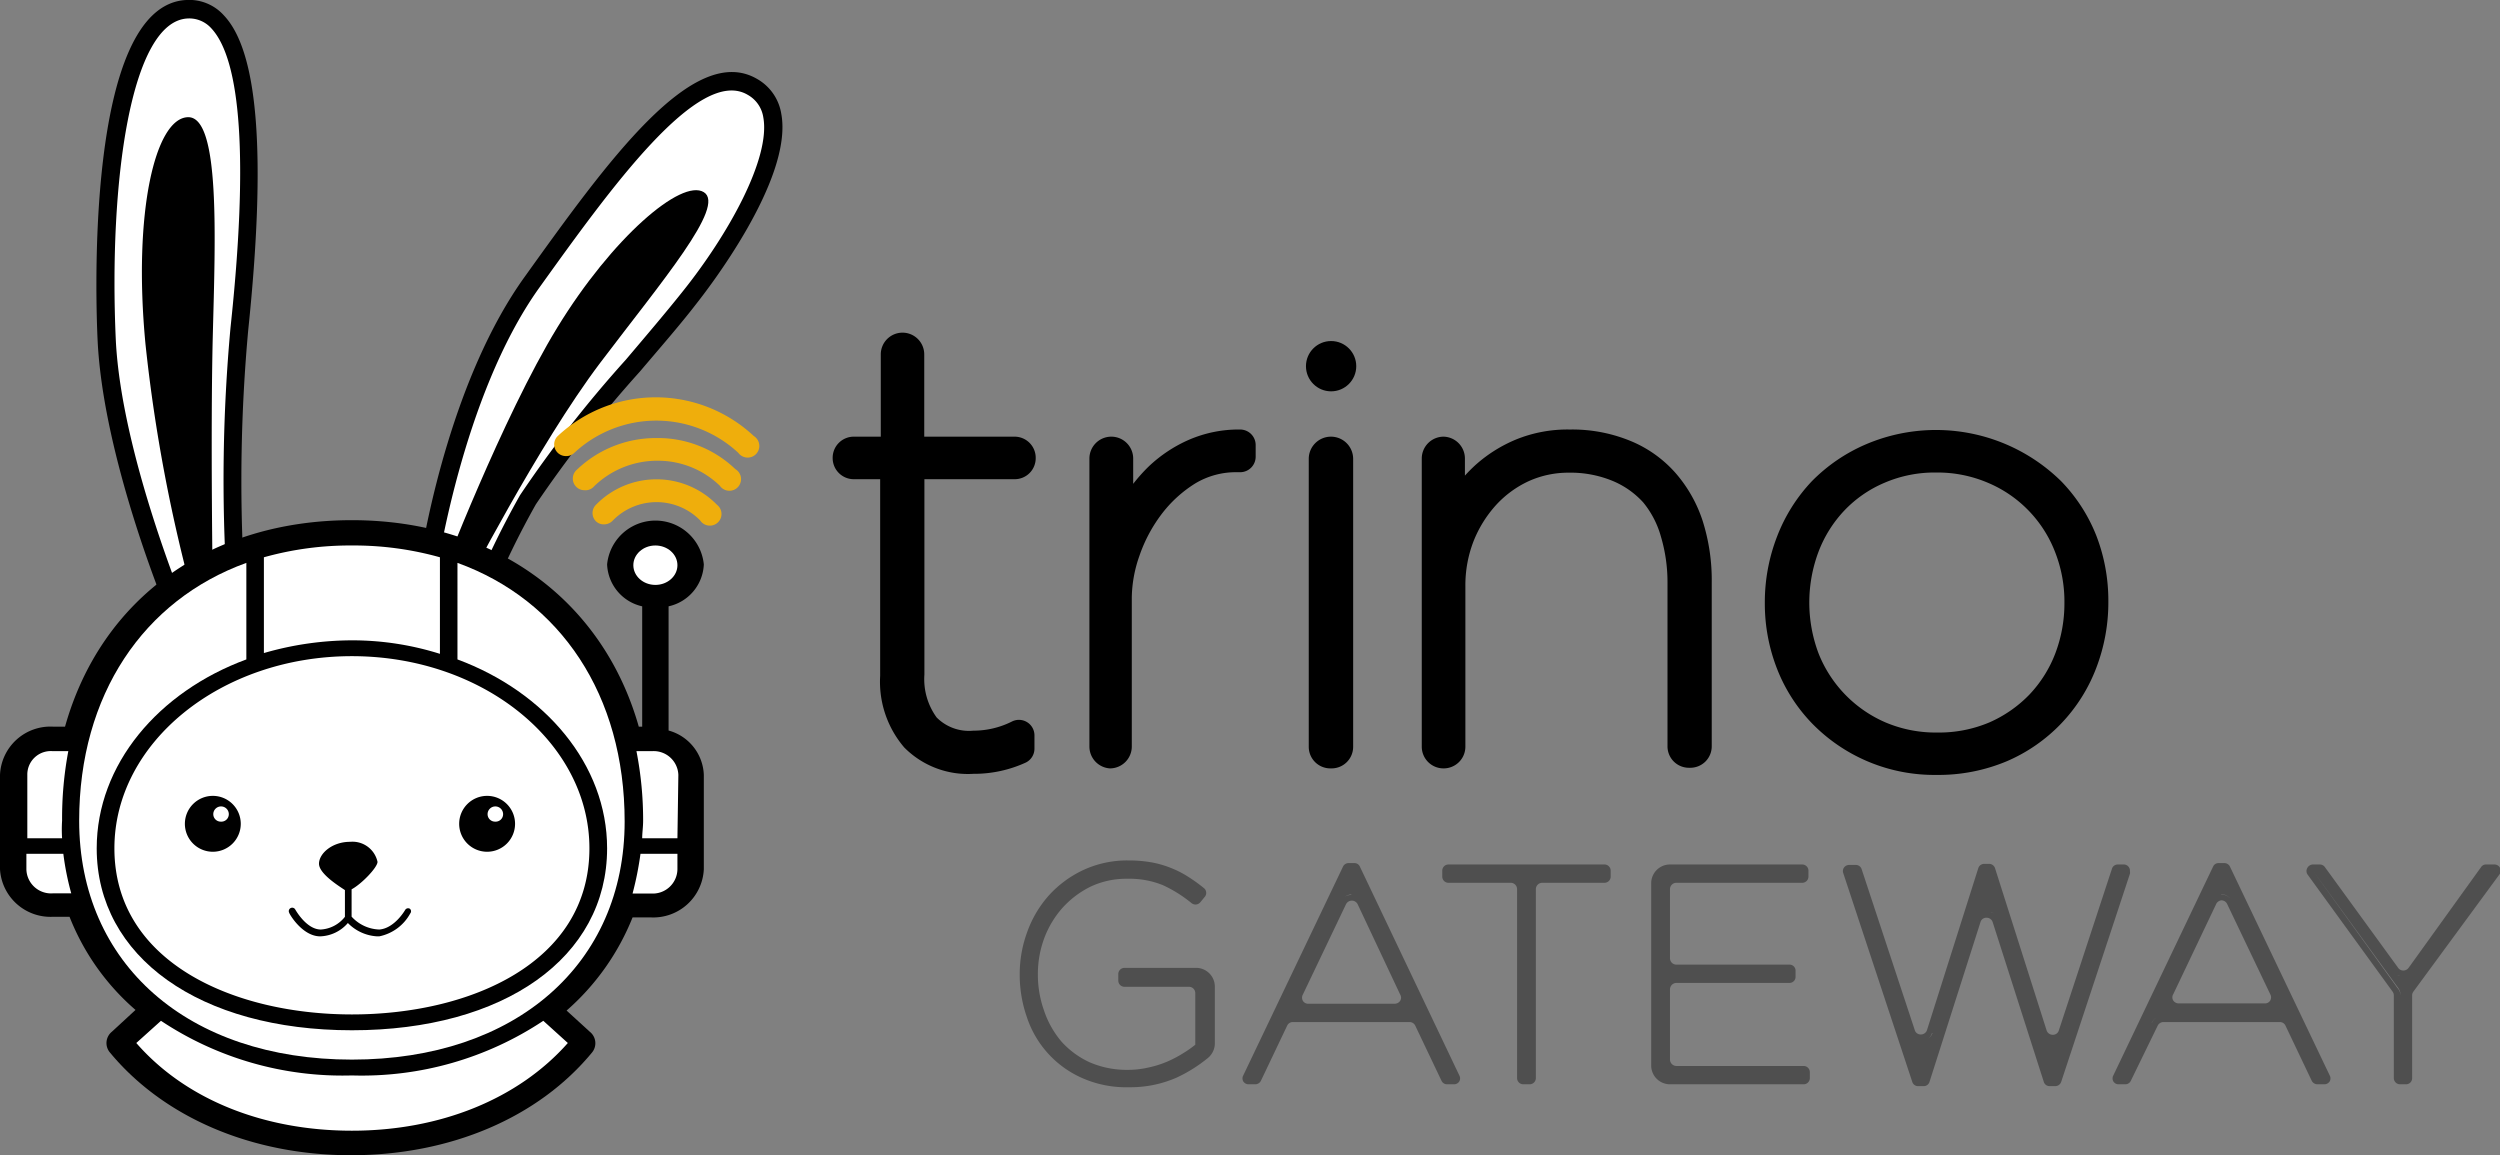 <svg xmlns="http://www.w3.org/2000/svg" viewBox="0 0 161.05 74.42"><rect x="0" y="0" width="161.05" height="74.42" fill="#808080" stroke="none"/><defs><style>.cls-1{fill:#4f4f4f;}.cls-2{fill:#fff;}.cls-3{fill:#efae0c;}</style></defs><g id="Layer_2" data-name="Layer 2"><g id="Layer_1-2" data-name="Layer 1"><path d="M65.36,28.13H59.54v-5.3a1.4,1.4,0,0,0-1.4-1.4h0a1.4,1.4,0,0,0-1.4,1.4v5.3H55a1.36,1.36,0,0,0-1.36,1.37h0A1.36,1.36,0,0,0,55,30.87h1.7V43.54a6.51,6.51,0,0,0,1.55,4.61,5.77,5.77,0,0,0,4.45,1.7,8,8,0,0,0,3.39-.73,1,1,0,0,0,.55-.89v-.86a1,1,0,0,0-1.45-.89,5.53,5.53,0,0,1-2.49.59,2.93,2.93,0,0,1-2.36-.85,4.19,4.19,0,0,1-.79-2.76V30.87h5.82a1.35,1.35,0,0,0,1.35-1.35v0A1.36,1.36,0,0,0,65.36,28.13Z"/><path d="M79.9,27.67a8.05,8.05,0,0,0-3.33.67A9,9,0,0,0,74,30.05a10.85,10.85,0,0,0-1,1.12V29.54a1.41,1.41,0,0,0-1.41-1.41h0a1.41,1.41,0,0,0-1.41,1.41V48.09A1.41,1.41,0,0,0,71.5,49.5h0a1.41,1.41,0,0,0,1.41-1.41V38.47a8.41,8.41,0,0,1,.49-2.66,9.61,9.61,0,0,1,1.4-2.65,8.06,8.06,0,0,1,2.17-2,5.07,5.07,0,0,1,2.73-.74h.19a1,1,0,0,0,1-1v-.77A1,1,0,0,0,79.9,27.67Z"/><path d="M85.73,28.13h0a1.43,1.43,0,0,0-1.42,1.42V48.11a1.39,1.39,0,0,0,1.39,1.39h.08a1.39,1.39,0,0,0,1.39-1.39V29.55A1.43,1.43,0,0,0,85.73,28.13Z"/><path d="M107.92,30.45A7.84,7.84,0,0,0,105,28.39a9.85,9.85,0,0,0-3.87-.72,8.79,8.79,0,0,0-3.46.64,9.18,9.18,0,0,0-2.58,1.61,9.78,9.78,0,0,0-.72.72v-1.1A1.41,1.41,0,0,0,93,28.13h0a1.41,1.41,0,0,0-1.41,1.41V48.11a1.4,1.4,0,0,0,1.39,1.39H93a1.4,1.4,0,0,0,1.4-1.39V37.77a7.85,7.85,0,0,1,.52-2.89,7.68,7.68,0,0,1,1.45-2.34A6.62,6.62,0,0,1,98.47,31a6.2,6.2,0,0,1,2.59-.55,7.1,7.1,0,0,1,2.8.52,5.52,5.52,0,0,1,2,1.4A6,6,0,0,1,107,34.58a10.3,10.3,0,0,1,.42,3v10.5a1.38,1.38,0,0,0,1.38,1.38h.09a1.38,1.38,0,0,0,1.38-1.38V37.54a12.62,12.62,0,0,0-.59-4A8.87,8.87,0,0,0,107.92,30.45Z"/><path d="M135.05,34.52A10.63,10.63,0,0,0,132.78,31a11.5,11.5,0,0,0-12.57-2.38A10.93,10.93,0,0,0,116.72,31a10.8,10.8,0,0,0-2.24,3.56,11.72,11.72,0,0,0-.79,4.29,11.53,11.53,0,0,0,.79,4.24,10.59,10.59,0,0,0,2.27,3.53,11,11,0,0,0,8,3.3,11.36,11.36,0,0,0,4.55-.89,10.65,10.65,0,0,0,5.74-6,11.81,11.81,0,0,0,.78-4.33A11.61,11.61,0,0,0,135.05,34.52ZM124.8,47.19a8.28,8.28,0,0,1-3.33-.65,8.08,8.08,0,0,1-4.32-4.45,9.31,9.31,0,0,1,0-6.55,8,8,0,0,1,1.67-2.66,7.73,7.73,0,0,1,2.58-1.78,8.16,8.16,0,0,1,3.34-.66,8.27,8.27,0,0,1,3.32.66,7.93,7.93,0,0,1,4.32,4.44,8.74,8.74,0,0,1,.61,3.31,9.05,9.05,0,0,1-.59,3.25,8,8,0,0,1-1.67,2.65,8.12,8.12,0,0,1-2.58,1.79A8.33,8.33,0,0,1,124.8,47.19Z"/><circle cx="85.75" cy="23.59" r="1.62"/><path class="cls-1" d="M77,62.35H72.44a.4.4,0,0,0-.4.4v.42a.4.4,0,0,0,.4.4h4.11A.41.41,0,0,1,77,64v3.3a6.57,6.57,0,0,1-.75.53,7.57,7.57,0,0,1-1.06.56,6.57,6.57,0,0,1-1.21.38,5.79,5.79,0,0,1-1.34.15,6,6,0,0,1-2.45-.49,5.56,5.56,0,0,1-1.8-1.32,6,6,0,0,1-1.13-2,6.91,6.91,0,0,1-.4-2.35,6.66,6.66,0,0,1,.41-2.32,6.22,6.22,0,0,1,1.17-1.95,6,6,0,0,1,1.81-1.37,5.39,5.39,0,0,1,2.37-.51,5.75,5.75,0,0,1,2.29.41,8.51,8.51,0,0,1,1.85,1.16.43.43,0,0,0,.25.09.41.41,0,0,0,.31-.14l.27-.33a.4.4,0,0,0,0-.56,10.29,10.29,0,0,0-1.05-.76,6.22,6.22,0,0,0-1.12-.57,6.33,6.33,0,0,0-1.26-.36,8.33,8.33,0,0,0-1.47-.12,6.71,6.71,0,0,0-2.91.62,7,7,0,0,0-2.21,1.63,7.16,7.16,0,0,0-1.39,2.34,7.84,7.84,0,0,0-.49,2.72,8.29,8.29,0,0,0,.47,2.81,6.51,6.51,0,0,0,3.56,3.9,7,7,0,0,0,3,.59,7.4,7.4,0,0,0,3.1-.63,9.45,9.45,0,0,0,2-1.26,1.23,1.23,0,0,0,.44-1V63.56A1.21,1.21,0,0,0,77,62.35Z"/><path class="cls-1" d="M87.6,55.82a.38.38,0,0,0-.36-.22h-.36a.4.4,0,0,0-.36.22L80.09,69.28a.39.39,0,0,0,0,.38.4.4,0,0,0,.34.19h.44a.41.41,0,0,0,.36-.23l1.69-3.55a.4.4,0,0,1,.37-.23H90.8a.41.41,0,0,1,.37.23l1.69,3.55a.39.39,0,0,0,.36.23h.45a.39.39,0,0,0,.34-.19.39.39,0,0,0,0-.38Zm2.6,8.25a.38.38,0,0,1,0,.4.42.42,0,0,1-.35.19H84.28a.39.39,0,0,1-.35-.19.41.41,0,0,1,0-.4l2.78-5.82a.42.42,0,0,1,.75,0Zm-3.06-6.42a.75.75,0,0,1,.48.25A.75.75,0,0,0,87.14,57.65Zm-.09,0a.81.81,0,0,0-.42.12A.81.81,0,0,1,87.05,57.62ZM83.54,63.9,84.93,61,83.54,63.9a.83.83,0,0,0-.07.41A.83.83,0,0,1,83.54,63.9Z"/><path class="cls-1" d="M103.38,55.69H93.31a.4.4,0,0,0-.4.4v.38a.4.4,0,0,0,.4.4h4a.41.41,0,0,1,.42.41V69.45a.4.4,0,0,0,.4.4h.41a.4.4,0,0,0,.4-.4V57.28a.41.41,0,0,1,.42-.41h4a.4.4,0,0,0,.4-.4v-.38A.4.4,0,0,0,103.38,55.69Zm-5.74.84a.84.84,0,0,1,.43.44A.84.84,0,0,0,97.64,56.53Zm.91.75a.82.82,0,0,1,.82-.81A.82.82,0,0,0,98.55,57.28Z"/><path class="cls-1" d="M116.19,68.67H108a.42.42,0,0,1-.42-.42V63.73a.42.42,0,0,1,.42-.41h7.28a.39.39,0,0,0,.39-.4v-.38a.39.39,0,0,0-.39-.4H108a.41.41,0,0,1-.42-.41V57.28a.41.41,0,0,1,.42-.41h8.1a.4.4,0,0,0,.4-.4v-.38a.4.4,0,0,0-.4-.4h-8.52a1.21,1.21,0,0,0-1.21,1.21V68.64a1.21,1.21,0,0,0,1.21,1.21h8.61a.4.4,0,0,0,.4-.4v-.38A.4.4,0,0,0,116.19,68.67Zm-8.19.4a.82.82,0,0,1-.82-.82A.82.82,0,0,0,108,69.07Zm-.82-5.34a.82.82,0,0,1,.82-.81A.82.82,0,0,0,107.18,63.73Zm.82-1.19a.82.82,0,0,1-.82-.81A.82.82,0,0,0,108,62.54Zm-.82-5.26a.82.82,0,0,1,.82-.81A.82.82,0,0,0,107.18,57.28Z"/><path class="cls-1" d="M136.85,55.69h-.42a.39.39,0,0,0-.38.28l-3.42,10.41a.39.39,0,0,1-.39.28.41.41,0,0,1-.4-.29l-3.32-10.44a.4.4,0,0,0-.38-.28h-.32a.4.4,0,0,0-.38.28l-3.3,10.42a.41.41,0,0,1-.4.29.39.39,0,0,1-.39-.28L119.93,56a.39.39,0,0,0-.38-.28h-.43a.4.4,0,0,0-.33.17.39.39,0,0,0-.05.35l4.45,13.46a.39.39,0,0,0,.37.27h.36a.39.39,0,0,0,.38-.28l3.28-10.28a.39.39,0,0,1,.39-.29.41.41,0,0,1,.4.29l3.29,10.28a.39.39,0,0,0,.38.28h.36a.41.41,0,0,0,.38-.27l4.43-13.41a.47.47,0,0,0,0-.17A.4.4,0,0,0,136.85,55.69ZM132.7,66.92a.66.66,0,0,1-.15,0A.66.66,0,0,0,132.7,66.92Zm-.46.14a.83.83,0,0,1-.34-.1A.83.83,0,0,0,132.24,67.06Zm-.78-.56a.89.89,0,0,0,.31.42.89.89,0,0,1-.31-.42l-3.32-10.45Zm-7.72.54a.85.85,0,0,0,.31-.09A.85.85,0,0,1,123.74,67ZM128,58.69a1.08,1.08,0,0,0-.29.09A1.08,1.08,0,0,1,128,58.69Zm-3.51,7.86a.83.83,0,0,1-.25.35A.83.83,0,0,0,124.46,66.55Zm-1,.4s-.12,0-.17,0S123.4,66.93,123.45,67Zm.47,2.59,3.28-10.28a.76.76,0,0,1,.31-.42.76.76,0,0,0-.31.42Zm4.32-10.77a1.59,1.59,0,0,1,.2.07A1.59,1.59,0,0,0,128.24,58.77Zm.51.49a.76.76,0,0,0-.25-.33.76.76,0,0,1,.25.33L132,69.54Z"/><path class="cls-1" d="M143.65,55.82a.4.4,0,0,0-.36-.22h-.36a.38.38,0,0,0-.36.22l-6.43,13.46a.39.39,0,0,0,0,.38.39.39,0,0,0,.33.19h.44a.39.39,0,0,0,.36-.23L139,66.07a.42.42,0,0,1,.37-.23h7.49a.4.4,0,0,1,.37.23l1.69,3.55a.41.41,0,0,0,.36.23h.46a.4.4,0,0,0,.34-.19.39.39,0,0,0,0-.38Zm-4.06,8.08,2.77-5.82a.86.86,0,0,1,.31-.34.86.86,0,0,0-.31.34l-2.77,5.82a.74.74,0,0,0-.08.41A.74.74,0,0,1,139.59,63.9ZM143.1,58a.41.41,0,0,1,.37.23l2.78,5.82a.41.41,0,0,1,0,.4.39.39,0,0,1-.35.19h-5.55a.42.42,0,0,1-.35-.19.38.38,0,0,1,0-.4l2.77-5.82A.42.42,0,0,1,143.1,58Zm3.46,6.66a.82.82,0,0,1-.69.38A.82.82,0,0,0,146.56,64.68Zm-3.46-7.06a.8.8,0,0,1,.57.28A.8.8,0,0,0,143.1,57.62Zm-4.48,8.28-1.69,3.55,1.69-3.55a.8.8,0,0,1,.3-.33A.8.8,0,0,0,138.62,65.9Zm8.95,0a.81.81,0,0,0-.73-.46h0a.81.81,0,0,1,.73.46l1.69,3.55Z"/><path class="cls-1" d="M160.65,55.69h-.5a.37.37,0,0,0-.32.17l-4.67,6.49a.41.41,0,0,1-.34.17.4.4,0,0,1-.33-.17l-4.72-6.49a.4.4,0,0,0-.33-.17H149a.42.42,0,0,0-.36.22.4.4,0,0,0,0,.41l5.49,7.56a.41.41,0,0,1,.08.24v5.33a.4.4,0,0,0,.4.4H155a.39.39,0,0,0,.39-.4V64.12a.41.41,0,0,1,.08-.24L161,56.35a.4.4,0,0,0-.3-.66Zm-5.83,7.23a.71.71,0,0,0,.24-.06A.71.71,0,0,1,154.82,62.92Zm.66-.34a.76.76,0,0,1-.29.25A.76.76,0,0,0,155.48,62.58Zm-.89.29s-.09,0-.13,0S154.55,62.85,154.59,62.87Zm-.15.77L149,56.09l5.49,7.55a.84.84,0,0,1,.16.48A.84.84,0,0,0,154.44,63.64Zm.73,0a.83.83,0,0,0-.15.48.83.83,0,0,1,.15-.48l5.48-7.55Z"/><path class="cls-2" d="M16.84,66.06c1.09-.73-1.76-.45-2-.94a19.16,19.16,0,0,1-3.37-.6c-2-.53-5.25-4.14-5.77-7.24S4.1,48.6,6.27,45.1a20.49,20.49,0,0,1,5.19-5.55s-4.22-10-4.59-17.62S7.11.84,12.06.6,16.28,13,15.44,21.21a105.83,105.83,0,0,0-.24,16.41,23.14,23.14,0,0,1,6.51-1.08,24.77,24.77,0,0,1,5.79.54s1.57-11.64,6.75-18.87S44.87,3.48,48.48,5.6s-1,9.68-4.1,13.61S35.82,29.06,34,32.2a54.46,54.46,0,0,0-3.13,6.51,17.7,17.7,0,0,1,7.56,7.48c2.45,5.06,1.09,11-.24,13.64s-3.18,5-5,5C31.6,65,25,66.6,25,66.6Z"/><path d="M25.05,67.19l-10-.66.75-.5a2.9,2.9,0,0,1-1.23-.33,21.27,21.27,0,0,1-3.27-.61c-2.25-.59-5.66-4.43-6.2-7.72L5,56.93c-.54-3.22-1.45-8.61.74-12.14a21.31,21.31,0,0,1,5-5.44c-.82-2-4.12-10.59-4.45-17.39C6.18,19.75,5.44.33,12,0a3,3,0,0,1,2.43,1c2.21,2.34,2.73,9,1.56,20.27a107.25,107.25,0,0,0-.28,15.57,23.78,23.78,0,0,1,6-.89,28.82,28.82,0,0,1,5.31.42c.4-2.55,2.18-12.12,6.76-18.51,5.35-7.46,10.89-15.18,15-12.77a3.15,3.15,0,0,1,1.55,2.24c.79,4.23-4.84,11.44-5.48,12.25-1,1.3-2.3,2.79-3.64,4.37a78.59,78.59,0,0,0-6.69,8.54,55.33,55.33,0,0,0-2.89,5.94A18.06,18.06,0,0,1,39,45.93c2.66,5.51,1,11.67-.24,14.16-.79,1.58-2.91,5.27-5.54,5.38-1.23.06-6.23,1.25-8,1.7Zm-7.42-1.67,7.31.48a83.31,83.31,0,0,1,8.2-1.71c1.37-.06,3.11-1.87,4.54-4.73,1.34-2.68,2.51-8.39.23-13.11a17.18,17.18,0,0,0-7.29-7.2l-.5-.24.2-.52A57.35,57.35,0,0,1,33.5,31.9a77.82,77.82,0,0,1,6.81-8.72c1.33-1.57,2.59-3.05,3.61-4.33,3-3.73,5.74-8.67,5.25-11.3a2,2,0,0,0-1-1.44C45,4.23,39.3,12.18,34.73,18.55c-5,7-6.63,18.5-6.65,18.61l-.08.66-.65-.16a24.34,24.34,0,0,0-5.63-.53,22.82,22.82,0,0,0-6.33,1l-.73.25-.05-.76a107.61,107.61,0,0,1,.24-16.52C16,10.36,15.54,3.86,13.6,1.81a1.91,1.91,0,0,0-1.51-.62C8.41,1.37,7,11.74,7.46,21.9,7.82,29.3,12,39.23,12,39.33l.19.44-.4.27a20,20,0,0,0-5,5.37c-1.95,3.15-1.09,8.26-.57,11.32l.07.45c.5,3,3.68,6.33,5.34,6.77a18.3,18.3,0,0,0,3.26.58l.34,0,.09.18a5.66,5.66,0,0,0,.81.14C16.85,65,17.44,65,17.63,65.52Z"/><path d="M12.58,39l1.13-.88s-.16-10.29,0-16.57.48-14.07-1.61-14S8.56,13.62,9.37,22.15A103.38,103.38,0,0,0,12.58,39Z"/><path d="M28.42,37.18S32.36,26.89,35.9,21.1s8-9.61,9.44-8.72-2.71,5.75-6.68,11-8.79,14.64-8.79,14.64Z"/><path d="M26.4,58.54a.22.22,0,0,0-.3.08s-.68,1.19-1.67,1.26a2.52,2.52,0,0,1-1.78-.83V57.29c.64-.34,1.67-1.41,1.67-1.77a1.65,1.65,0,0,0-1.77-1.29c-1.16,0-2,.76-2,1.41s1.3,1.45,1.67,1.7v1.72a2.13,2.13,0,0,1-1.55.82c-.94,0-1.64-1.28-1.65-1.29a.22.22,0,0,0-.39.21c0,.06.84,1.52,2,1.52a2.46,2.46,0,0,0,1.78-.86,2.86,2.86,0,0,0,1.88.86h.14a2.94,2.94,0,0,0,2-1.48A.21.21,0,0,0,26.4,58.54Z"/><path d="M13.72,51.27a1.8,1.8,0,1,0,1.79,1.79A1.8,1.8,0,0,0,13.72,51.27Zm.51,1.66a.48.48,0,0,1-.49-.48.49.49,0,1,1,1,0A.48.48,0,0,1,14.23,52.93Z"/><path d="M31.39,51.27a1.8,1.8,0,1,0,1.79,1.79A1.8,1.8,0,0,0,31.39,51.27Zm.51,1.66a.48.48,0,0,1-.49-.48.49.49,0,1,1,1,0A.48.48,0,0,1,31.9,52.93Z"/><path d="M43.07,47.06v-8a2.89,2.89,0,0,0,2.27-2.7,3.13,3.13,0,0,0-6.23,0,2.89,2.89,0,0,0,2.26,2.7v7.75h-.22c-2.33-8.2-9.36-13.3-18.48-13.3s-16.15,5-18.48,13.3H3.4A3.25,3.25,0,0,0,0,49.92V56a3.26,3.26,0,0,0,3.4,3.06H4.48a15.36,15.36,0,0,0,4.25,6L7.2,66.47a.94.94,0,0,0-.12,1.33c3.46,4.18,9.13,6.62,15.53,6.62S34.68,72,38.14,67.8A.94.94,0,0,0,38,66.47L36.5,65.1a15.72,15.72,0,0,0,4.25-6h1.19A3.26,3.26,0,0,0,45.34,56V49.92A3.08,3.08,0,0,0,43.07,47.06Zm-20.4-4.79c8.44,0,15.3,5.56,15.3,12.38,0,7.39-7.71,10.7-15.3,10.7S7.37,62,7.37,54.65C7.37,47.83,14.23,42.27,22.67,42.27Z"/><path class="cls-2" d="M43.64,54H41.37c0-.35.06-.71.06-1.12A23,23,0,0,0,41,48.39h1a1.59,1.59,0,0,1,1.7,1.53Z"/><path class="cls-2" d="M41.94,57.56H40.75A20.92,20.92,0,0,0,41.26,55h2.38v1A1.59,1.59,0,0,1,41.94,57.56Z"/><path class="cls-2" d="M22.67,72.84c-5.67,0-10.71-2-13.89-5.65l1.59-1.43a21.12,21.12,0,0,0,12.3,3.52A21.12,21.12,0,0,0,35,65.76l1.58,1.43C33.38,70.81,28.34,72.84,22.67,72.84Z"/><path class="cls-2" d="M3.4,48.39h1A23.39,23.39,0,0,0,4,52.87,8.78,8.78,0,0,0,4,54H1.76V49.92A1.51,1.51,0,0,1,3.4,48.39Z"/><path class="cls-2" d="M22.67,41.25a20.5,20.5,0,0,0-5.67.82V35.9a20.56,20.56,0,0,1,5.67-.76,20.56,20.56,0,0,1,5.67.76v6.22A18.79,18.79,0,0,0,22.67,41.25Z"/><path class="cls-2" d="M15.87,36.26v6.22c-5.67,2.09-9.64,6.77-9.64,12.17,0,7,6.64,11.72,16.44,11.72s16.44-4.68,16.44-11.72c0-5.4-4-10.08-9.64-12.17V36.26c6.63,2.4,10.77,8.51,10.77,16.66,0,9.17-7,15.34-17.57,15.34S5.1,62.09,5.1,52.87C5.1,44.77,9.24,38.66,15.87,36.26Z"/><path class="cls-2" d="M1.7,55H4.08a17.71,17.71,0,0,0,.51,2.55H3.4A1.59,1.59,0,0,1,1.7,56Z"/><ellipse class="cls-2" cx="42.22" cy="36.41" rx="1.42" ry="1.27"/><path class="cls-3" d="M38.9,33.78a.72.72,0,0,1-.51-.2.75.75,0,0,1,0-1.06,5.45,5.45,0,0,1,7.8,0,.75.75,0,1,1-1.09,1,3.94,3.94,0,0,0-5.61,0A.78.78,0,0,1,38.9,33.78Z"/><path class="cls-3" d="M37.65,31.58a.74.74,0,0,1-.53-.22.75.75,0,0,1,0-1.06,7.35,7.35,0,0,1,5.15-2.08,7.2,7.2,0,0,1,5.1,2,.75.75,0,1,1-1,1.07,5.73,5.73,0,0,0-4-1.61,5.84,5.84,0,0,0-4.09,1.64A.73.73,0,0,1,37.65,31.58Z"/><path class="cls-3" d="M36.45,29.38a.75.75,0,0,1-.52-1.29,9.24,9.24,0,0,1,12.63,0,.75.75,0,1,1-1,1.08,7.76,7.76,0,0,0-10.56,0A.73.73,0,0,1,36.45,29.38Z"/></g></g></svg>